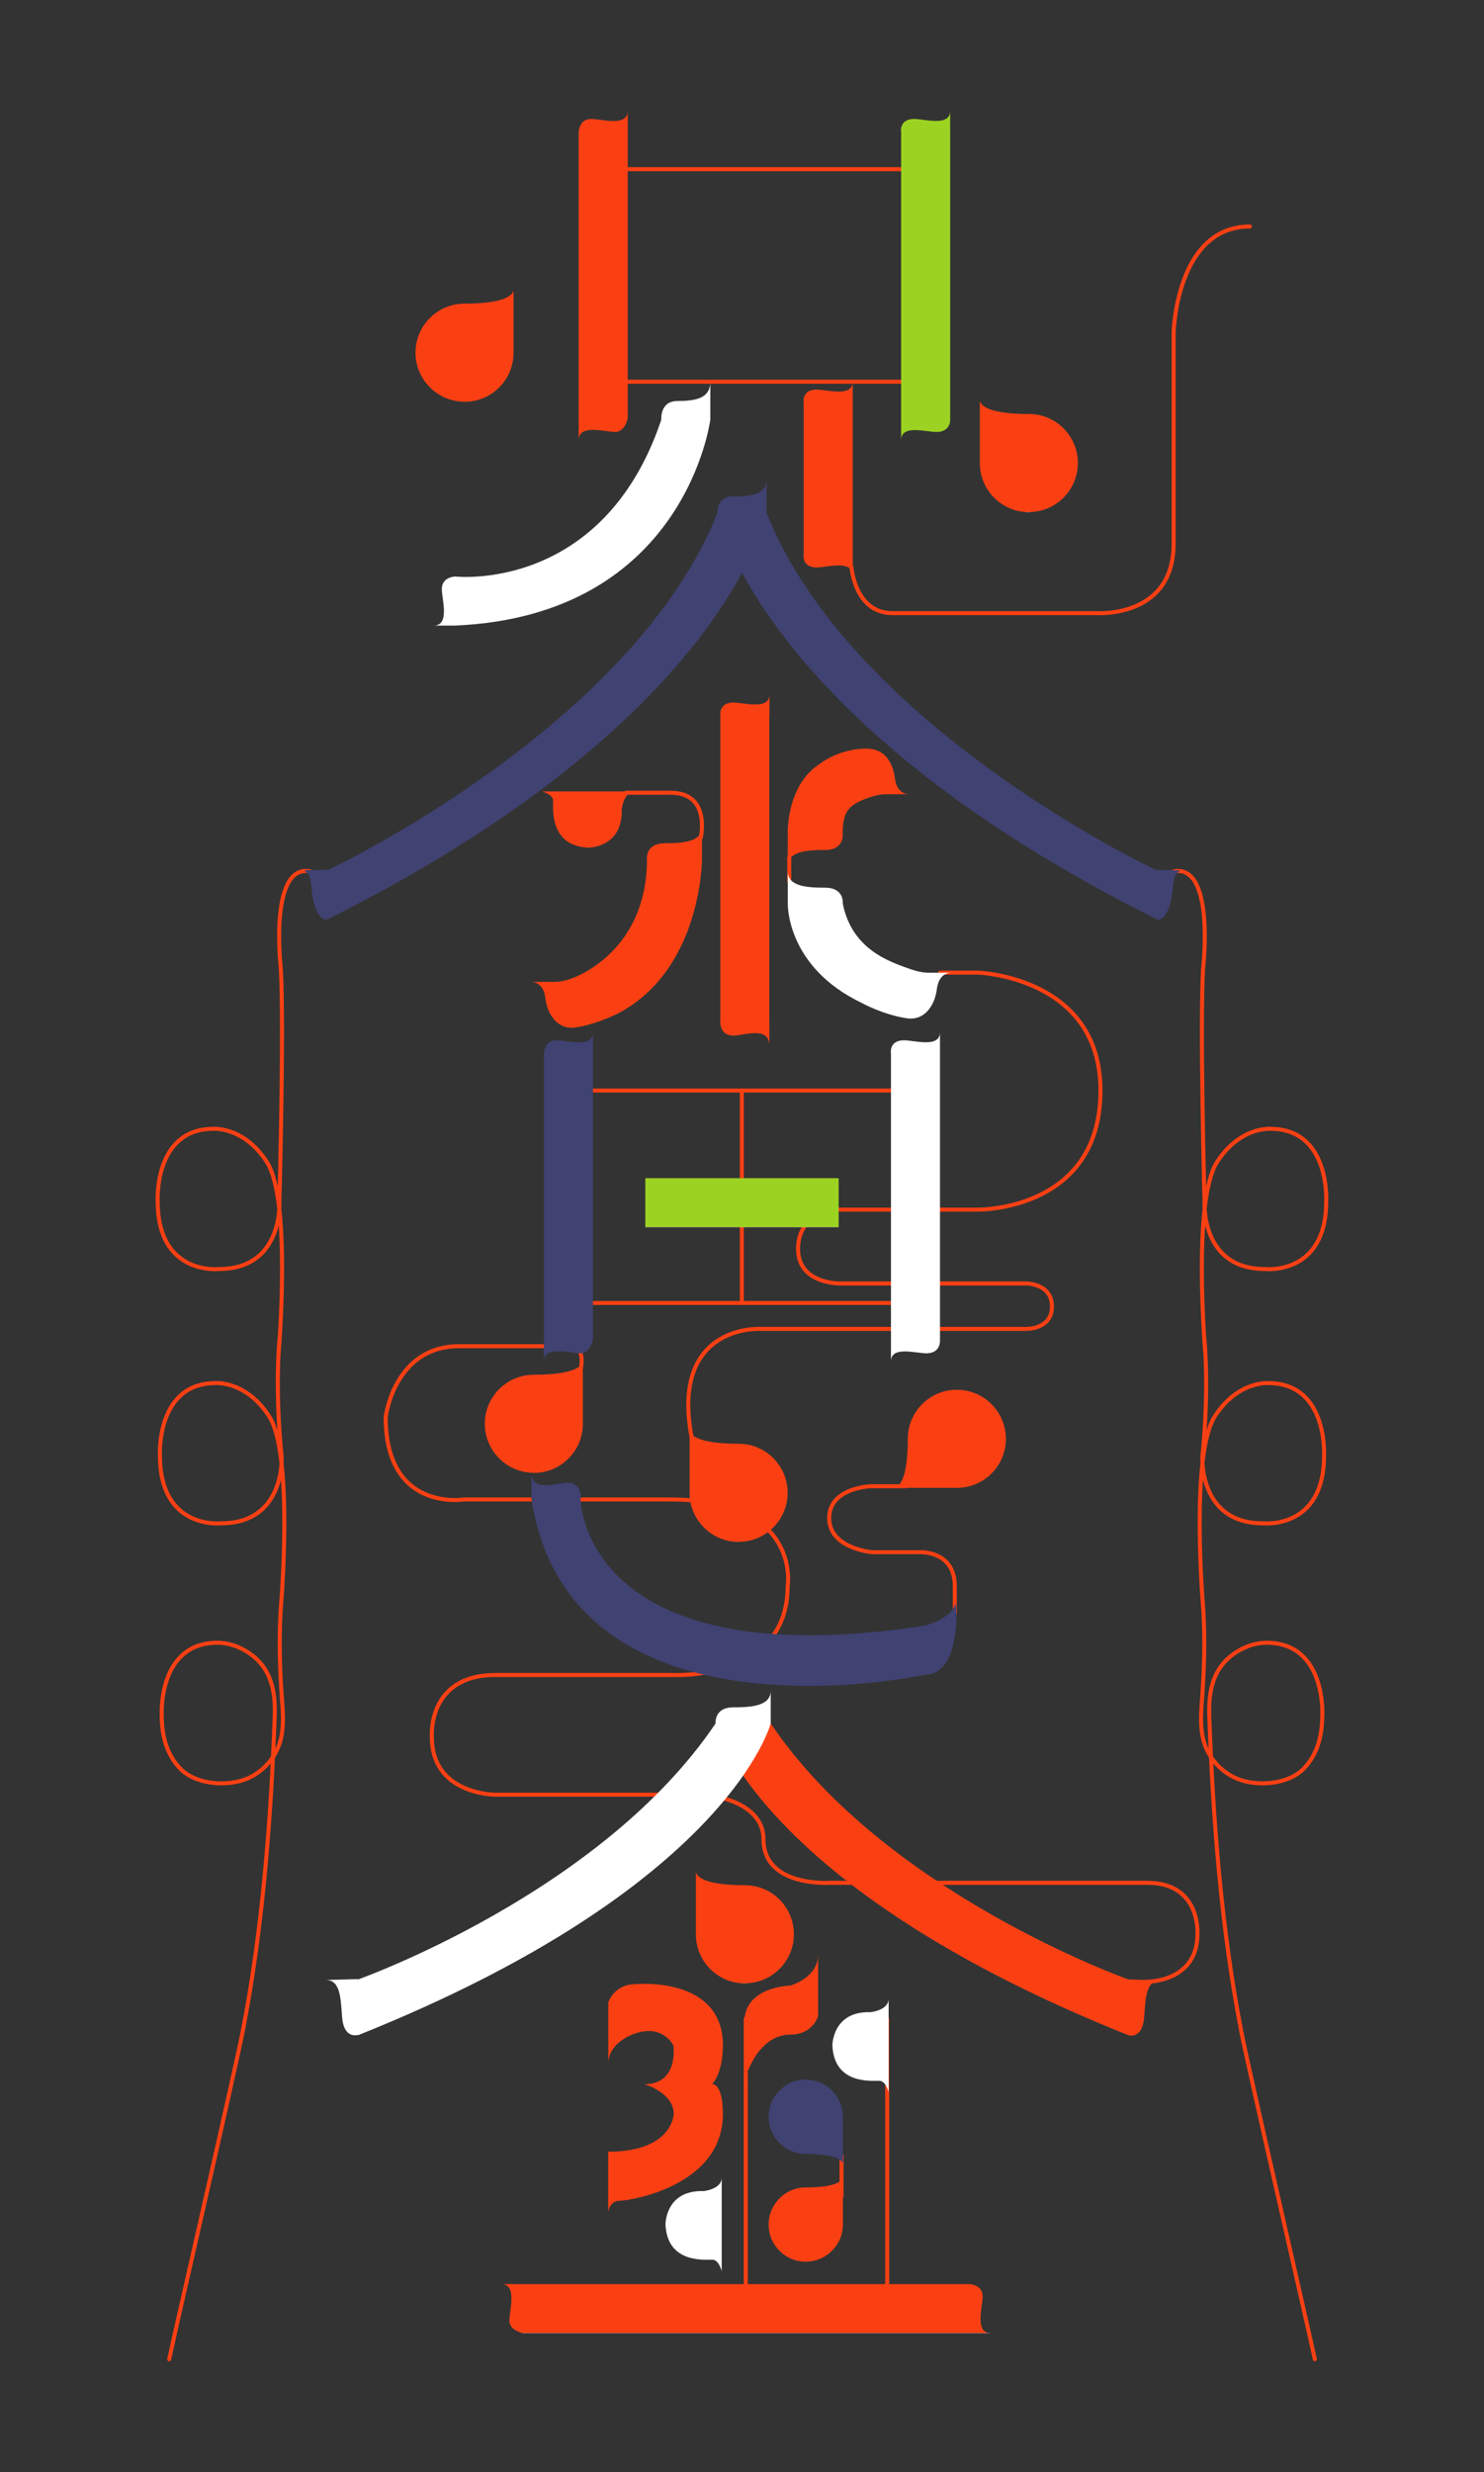 <?xml version="1.0" encoding="UTF-8"?>
<svg id="middle05" xmlns="http://www.w3.org/2000/svg" viewBox="0 0 185 308">
  <rect x="0" y="0" width="185" height="308" fill="#333333" stroke="none"/>
  <defs>
    <style>
      .stroke-width {
        stroke-width: .5px;
      }

      .stroke-linecap{
        stroke-linecap: round;
      }

      .stroke-color-1 {
        stroke: #fa4013;
      }

      .stroke-color-2 {
        stroke: #9cd323;
      }

      .stroke-color-3 {
        stroke:#404272;
      }

      .stroke-color-4 {
        stroke: #ffffff;
      }      
    </style>
    <linearGradient id="color-1" gradientTransform="rotate(90)">
      <stop offset="0%" stop-color="#fa4013" />
      <stop offset="100%" stop-color="#fa4013" />
      <stop offset="100%" stop-color="white" />
    </linearGradient>
    <linearGradient id="color-2" gradientTransform="rotate(90)">
      <stop offset="0%" stop-color="#9cd323" />
      <stop offset="100%" stop-color="#9cd323" />
      <stop offset="100%" stop-color="white" />
    </linearGradient>
    <linearGradient id="color-3" gradientTransform="rotate(90)">
      <stop offset="0%" stop-color="#404272" />
      <stop offset="100%" stop-color="#404272" />
      <stop offset="100%" stop-color="white" />
    </linearGradient>   
    <linearGradient id="color-4" gradientTransform="rotate(90)">
      <stop offset="0%" stop-color="#ffffff" />
      <stop offset="100%" stop-color="#ffffff" />
      <stop offset="100%" stop-color="white" />
    </linearGradient>  
  </defs>
  <path class="stroke-width stroke-linecap stroke-color-1" d="m74.19,21.08h42.79" fill="none"/>
  <path class="stroke-width stroke-linecap stroke-color-1" d="m74.19,47.56h42.79" fill="none"/>
  <path class="stroke-width stroke-linecap stroke-color-1" d="m72.92,135.87h42.79" fill="none"/>
  <path class="stroke-width stroke-linecap stroke-color-1" d="m92.48,162.34v-26.47" fill="none"/>
  <path class="stroke-width stroke-linecap stroke-color-1" d="m72.92,162.34h42.79" fill="none"/>
  <path class="stroke-width stroke-linecap stroke-color-1" d="m21.09,293.94c1.03-4.8,8.21-35.93,9.15-40.75,2.49-12.76,3.54-26.32,4.01-39.43.13-3.54-.69-6.36-3.67-8.1-1.07-.62-2.25-.99-3.46-.99-7.48,0-6.96,9.05-6.96,9.05,0,2.52.61,4.87,2.3,6.62,1.87,1.94,5.45,2.22,7.82,1.45,1.8-.58,3.43-1.98,4.29-3.84,1.01-2.19.68-4.76.52-7.12-.26-3.87-.32-7.76,0-11.63l-.09,1.26s1.67-19.19-1.46-24.02c-2.87-4.42-6.64-4.12-6.64-4.12-7.48,0-6.96,9.05-6.96,9.05,0,9.25,7.62,8.42,7.62,8.42,8.05,0,7.55-8.35,7.55-8.35,0,0-.86-7.29-.27-14.59l-.12,1.93s1.67-19.19-1.46-24.02c-2.87-4.42-6.64-4.12-6.64-4.12-7.48,0-6.96,9.05-6.96,9.05,0,9.25,7.62,8.42,7.62,8.42,8.05,0,7.55-8.35,7.55-8.35,0,0,.59-21.77.18-29.09,0,0-1.53-13.05,3.65-12.11" fill="none"/>
  <path class="stroke-width stroke-linecap stroke-color-1" d="m163.91,293.94c-1.03-4.8-8.21-35.93-9.15-40.75-2.49-12.76-3.54-26.32-4.01-39.43-.13-3.54.69-6.36,3.67-8.1,1.07-.62,2.25-.99,3.46-.99,7.48,0,6.96,9.05,6.96,9.05,0,2.52-.61,4.87-2.3,6.62-1.87,1.94-5.45,2.22-7.82,1.45-1.8-.58-3.43-1.98-4.29-3.84-1.01-2.19-.68-4.76-.52-7.12.26-3.87.32-7.76,0-11.63l.09,1.26s-1.67-19.19,1.46-24.02c2.87-4.42,6.64-4.12,6.64-4.12,7.48,0,6.96,9.05,6.96,9.05,0,9.25-7.62,8.42-7.62,8.42-8.05,0-7.55-8.35-7.55-8.35,0,0,.86-7.29.26-14.59l.12,1.93s-1.67-19.19,1.46-24.02c2.87-4.42,6.64-4.12,6.64-4.12,7.48,0,6.96,9.05,6.96,9.05,0,9.25-7.62,8.42-7.62,8.42-8.05,0-7.55-8.35-7.55-8.35,0,0-.59-21.77-.18-29.09,0,0,1.53-13.05-3.65-12.11" fill="none"/>
  <path class="stroke-width stroke-linecap stroke-color-1" d="m87.36,104.38s1.3-5.61-3.74-5.61h-5.58" fill="none"/>
  <path class="stroke-width stroke-linecap stroke-color-1" d="m98.39,106.73v3.08" fill="none"/>
  <path class="stroke-width stroke-linecap stroke-color-1" d="m117.18,121.18h4.76s15.25.52,15.25,14.69c0,15.03-15.25,14.84-15.25,14.84h-17.84s-4.61.38-4.61,4.89,5.43,4.31,5.43,4.31h23.05s3.17,0,3.17,2.88-3.26,2.78-3.26,2.78h-33.18s-11.51-.58-8.34,14.19" fill="none"/>
  <path class="stroke-width stroke-linecap stroke-color-1" d="m143.04,246.9s6.24.05,6.24-5.94c0,0,.44-6.38-6.24-6.38h-39.61s-8.25.55-8.25-5.42c0-4.03-4.9-5.56-8.44-5.56h-25.03s-7.87,0-7.87-7.16c0,0-.64-7.75,7.93-7.75h22.38s14.04.6,14.04-11.05c0,0,1.81-10.82-14.68-10.82h-25.71s-9.72,1.58-9.72-10.26c0,0,1.03-8.84,9.2-8.84h13.57s2.23-.38,1.52,3" fill="none"/>
  <path class="stroke-width stroke-linecap stroke-color-1" d="m112.86,185.17h-4.31s-5.18.17-5.18,3.97,5.34,4.25,5.34,4.25h5.99s4.33-.22,4.33,4.25v3.34" fill="none"/>
  <path class="stroke-width stroke-linecap stroke-color-1" d="m110.6,284.57v-33.06" fill="none"/>
  <path class="stroke-width stroke-linecap stroke-color-1" d="m92.97,284.57v-33.06" fill="none"/>
  <path class="stroke-width stroke-linecap stroke-color-1" d="m104.91,273.63v-5.01" fill="none"/>
  <path class="stroke-width stroke-linecap stroke-color-1" d="m106.14,70.61s.41,5.78,5.11,5.78h25.46s9.6.67,9.6-8.66v-26.34s.34-13.17,9.5-13.17" fill="none"/>
  <path class="color-2" d="m118.45,52.12V13.81c0,2.04-3.31.98-4.55,1.01-1.88.05-1.56,1.7-1.56,1.7v38.31c0-2.04,3.31-.94,4.55-1.01,1.75-.1,1.56-1.7,1.56-1.7Z" fill="url(#color-2)"/>
  <path class="color-2" d="m104.55,146.79h-24.1v6.11h24.1v-6.11Z" fill="url(#color-2)"/>
  <path class="color-1" d="m101.75,48.54c-1.88.05-1.56,1.7-1.56,1.7v18.76s-.32,1.65,1.56,1.7c1.25.03,4.55-1.04,4.55,1.01v-24.18c0,2.04-3.31.98-4.55,1.01Z" fill="url(#color-1)"/>
  <path class="color-1" d="m73.7,14.82c-1.56,0-1.56,1.7-1.56,1.7v38.31c0-2.04,3.31-1.01,4.55-1.01s1.56-1.7,1.56-1.7V13.81c0,2.04-3.31,1.01-4.55,1.01Z" fill="url(#color-1)"/>
  <path class="color-1" d="m140.67,246.62s-30.34-10.73-44.6-31.91h-6.87s5.24,20.39,51.47,38.86c0,0,1.73.56,1.96-2.19.19-2.4.2-4.65,2.03-4.65l-3.99-.11h0Z" fill="url(#color-1)"/>
  <path class="color-1" d="m128.26,63.81c-3.38,0-6.11-2.74-6.11-6.11v-7.78c.07.44.73,1.66,6.11,1.66,3.38,0,6.11,2.74,6.11,6.11s-2.74,6.11-6.11,6.11Z" fill="url(#color-1)"/>
  <path class="color-1" d="m92.08,192.11c-3.38,0-6.11-2.74-6.11-6.11v-7.78c.07.44.73,1.66,6.11,1.66,3.38,0,6.11,2.74,6.11,6.11s-2.74,6.11-6.11,6.11Z" fill="url(#color-1)"/>
  <path class="color-1" d="m92.86,247.11c-3.38,0-6.11-2.74-6.11-6.11v-7.78c.07.44.73,1.66,6.11,1.66,3.38,0,6.11,2.74,6.11,6.11s-2.74,6.11-6.11,6.11Z" fill="url(#color-1)"/>
  <path class="color-1" d="m100.45,281.78c2.55,0,4.63-2.07,4.63-4.63v-5.88c-.05.33-.56,1.26-4.63,1.26-2.55,0-4.63,2.07-4.63,4.63s2.07,4.63,4.63,4.63Z" fill="url(#color-1)"/>
  <path class="color-1" d="m125.4,179.26c0,3.38-2.74,6.11-6.11,6.11h-7.78c.44-.07,1.66-.73,1.66-6.11,0-3.38,2.74-6.11,6.11-6.11s6.11,2.74,6.11,6.11Z" fill="url(#color-1)"/>
  <path class="color-1" d="m57.91,50.06c3.38,0,6.11-2.74,6.11-6.11v-7.78c-.07.44-.73,1.66-6.11,1.66-3.38,0-6.11,2.74-6.11,6.11s2.74,6.11,6.11,6.11Z" fill="url(#color-1)"/>
  <path class="color-1" d="m66.55,183.51c3.38,0,6.11-2.74,6.11-6.11v-7.78c-.07.44-.73,1.66-6.11,1.66-3.38,0-6.11,2.74-6.11,6.11s2.74,6.11,6.11,6.11Z" fill="url(#color-1)"/>
  <path class="color-1" d="m73.38,105.61s4.27,0,4.12-4.75c0,0,.22-2.26,1.68-2.26h-11.64s1.37.35,1.41,1.11c.05.75-.62,5.69,4.42,5.9h0Z" fill="url(#color-1)"/>
  <path class="color-1" d="m82.85,105.07c-2.42,0-2.19,1.96-2.19,1.96,0,10.14-6.96,14.01-9.46,14.9-.5.18-1.4.4-1.93.4h-3.16c1.42,0,1.79,1.27,1.87,1.99.1.81.34,1.59.77,2.26.56.86,1.49,1.65,2.98,1.43,2.98-.44,5.66-1.93,5.66-1.93,10.13-5.61,10.12-19.05,10.12-19.05v-4.01c0,1.84-2.24,2.04-4.66,2.04Z" fill="url(#color-1)"/>
  <path class="color-1" d="m111.56,96.96c-.1-.81-.34-1.59-.77-2.26-.56-.86-1.47-1.47-2.98-1.43-3.41.09-5.66,1.93-5.66,1.93-4.18,2.72-3.95,8.73-3.95,8.73v4.01c0-1.84,2.24-2.04,4.66-2.04s2.19-1.96,2.19-1.96c0-2.95.79-3.68,3.29-4.58.5-.18,1.4-.4,1.93-.4h3.16c-1.42,0-1.79-1.27-1.87-1.99Z" fill="url(#color-1)"/>
  <path class="color-1" d="m95.92,89.23v-2.71c0,2.04-3.31.98-4.55,1.01-1.68.05-1.6,1.38-1.57,1.65v37.78c-.03.31-.14,2.02,1.56,2.07,1.25.04,4.55-1.29,4.55,1.26v-3.38h-.01v-37.67h.02Z" fill="url(#color-1)"/>
  <path class="color-1" d="m122.5,286.14c0-1.56-1.7-1.56-1.7-1.56h-58.31c2.04,0,1.01,3.31,1.01,4.55s1.7,1.56,1.7,1.56h58.31c-2.04,0-1.01-3.31-1.01-4.55Z" fill="url(#color-1)"/>
  <path class="color-1" d="m88.77,259.67s1.35-1.28,1.35-4.83c0-8.7-10.87-7.63-10.87-7.63-2.75,0-3.42,2.29-3.42,2.29v7.66c0-2.85,3.42-3.83,3.42-3.83,3.42-1.14,4.7,1.51,4.7,1.51,0,0,.71,4.83-3.61,4.83,0,0,3.65,1.05,3.65,3.71,0,0-.1,4.7-8.17,4.7v7.56s.13-1.45,1.43-1.45,12.87-1.83,12.87-10.81c0,0,.06-3.71-1.35-3.71Z" fill="url(#color-1)"/>
  <path class="color-1" d="m98.57,247.38s-5.77.09-5.77,4.54v7.34s1.43-5.77,5.77-5.77c2.75,0,3.42-2.29,3.42-2.29v-7.66c0,2.85-3.42,3.83-3.42,3.83Z" fill="url(#color-1)"/>
  <path class="color-3" d="m100.45,259.11c2.55,0,4.63,2.07,4.63,4.63v5.88c-.05-.33-.56-1.26-4.63-1.26-2.55,0-4.63-2.07-4.63-4.63s2.07-4.63,4.63-4.63Z" fill="url(#color-3)"/>
  <path class="color-3" d="m69.37,129.61c-1.56,0-1.56,1.7-1.56,1.7v38.31c0-2.04,3.31-1.01,4.55-1.01s1.56-1.7,1.56-1.7v-38.31c0,2.04-3.31,1.01-4.55,1.01Z" fill="url(#color-3)"/>
  <path class="color-3" d="m146.9,108.43l-2.83-.05s-37.96-17.84-48.51-44.5h0v-4.14c0,1.9-2,2.11-4.15,2.11s-1.96,2.02-1.96,2.02h0c-10.56,26.66-48.51,44.5-48.51,44.5l-2.83.05c-.1,0-.17.08-.08.13.98.54.63,2.27,1.11,3.97.76,2.67,1.81,1.96,1.81,1.96,33.27-16.64,46.47-33.67,51.57-43.12,5.09,9.45,18.29,26.48,51.57,43.12,0,0,1.05.71,1.81-1.96.48-1.7.13-3.43,1.11-3.97.09-.05.02-.13-.08-.13h0Z" fill="url(#color-3)"/>
  <path class="color-3" d="m119.17,199.72c-.71,2.16-4.03,2.85-4.03,2.85-42.48,6.44-42.77-15.75-42.77-15.75,0,0,.32-2.02-1.56-2.08-1.25-.04-4.55,1.26-4.55-1.23v3.31c4.9,31.38,48.88,21.87,48.88,21.87,4.86,0,4.03-8.97,4.03-8.97Z" fill="url(#color-3)"/>
  <path class="color-4" d="m96.08,214.72v-4.09c0,1.87-2.25,2.09-4.67,2.09s-2.2,2-2.2,2h0c-14.27,21.19-44.6,31.91-44.6,31.91h0v-.05l-3.99.11c1.83,0,1.84,2.25,2.03,4.65.22,2.76,1.96,2.19,1.96,2.19v.05c46.23-18.48,51.47-38.86,51.47-38.86h0Z" fill="url(#color-4)"/>
  <path class="color-4" d="m117.18,166.91v-38.31c0,2.04-3.31.98-4.55,1.01-1.88.05-1.56,1.7-1.56,1.7v38.31c0-2.04,3.31-.94,4.55-1.01,1.74-.1,1.56-1.7,1.56-1.7Z" fill="url(#color-4)"/>
  <path class="color-4" d="m84.4,49.97c-2.15,0-1.96,2.32-1.96,2.32-7.25,21.6-25.66,19.54-25.66,19.54,0,0-1.7,0-1.7,1.56,0,1.25,1.04,4.55-1.01,4.55h2.71c28.71-1.27,31.77-25.66,31.77-25.66v-4.73c0,2.17-2,2.41-4.15,2.41h0Z" fill="url(#color-4)"/>
  <path class="color-4" d="m115.52,121.18c-.53,0-1.43-.22-1.93-.4-2.51-.9-7.37-2.36-8.53-8.22,0,0,.22-1.96-2.19-1.96s-4.66-.2-4.66-2.04v4.01s-.25,7.84,9.18,12.37c0,0,2.67,1.49,5.66,1.93,1.49.22,2.43-.58,2.98-1.43.43-.67.67-1.45.77-2.26.1-.73.46-1.99,1.87-1.99h-3.16,0Z" fill="url(#color-4)"/>
  <path class="color-4" d="m82.96,277.11s0-4.27,4.75-4.12c0,0,2.26-.22,2.26-1.68v11.64s-.35-1.37-1.11-1.41c-.75-.05-5.69.62-5.9-4.42h0Z" fill="url(#color-4)"/>
  <path class="color-4" d="m103.77,254.82s0-4.27,4.75-4.12c0,0,2.26-.22,2.26-1.68v11.64s-.35-1.37-1.11-1.41c-.75-.05-5.69.62-5.9-4.42h0Z" fill="url(#color-4)"/>
</svg>